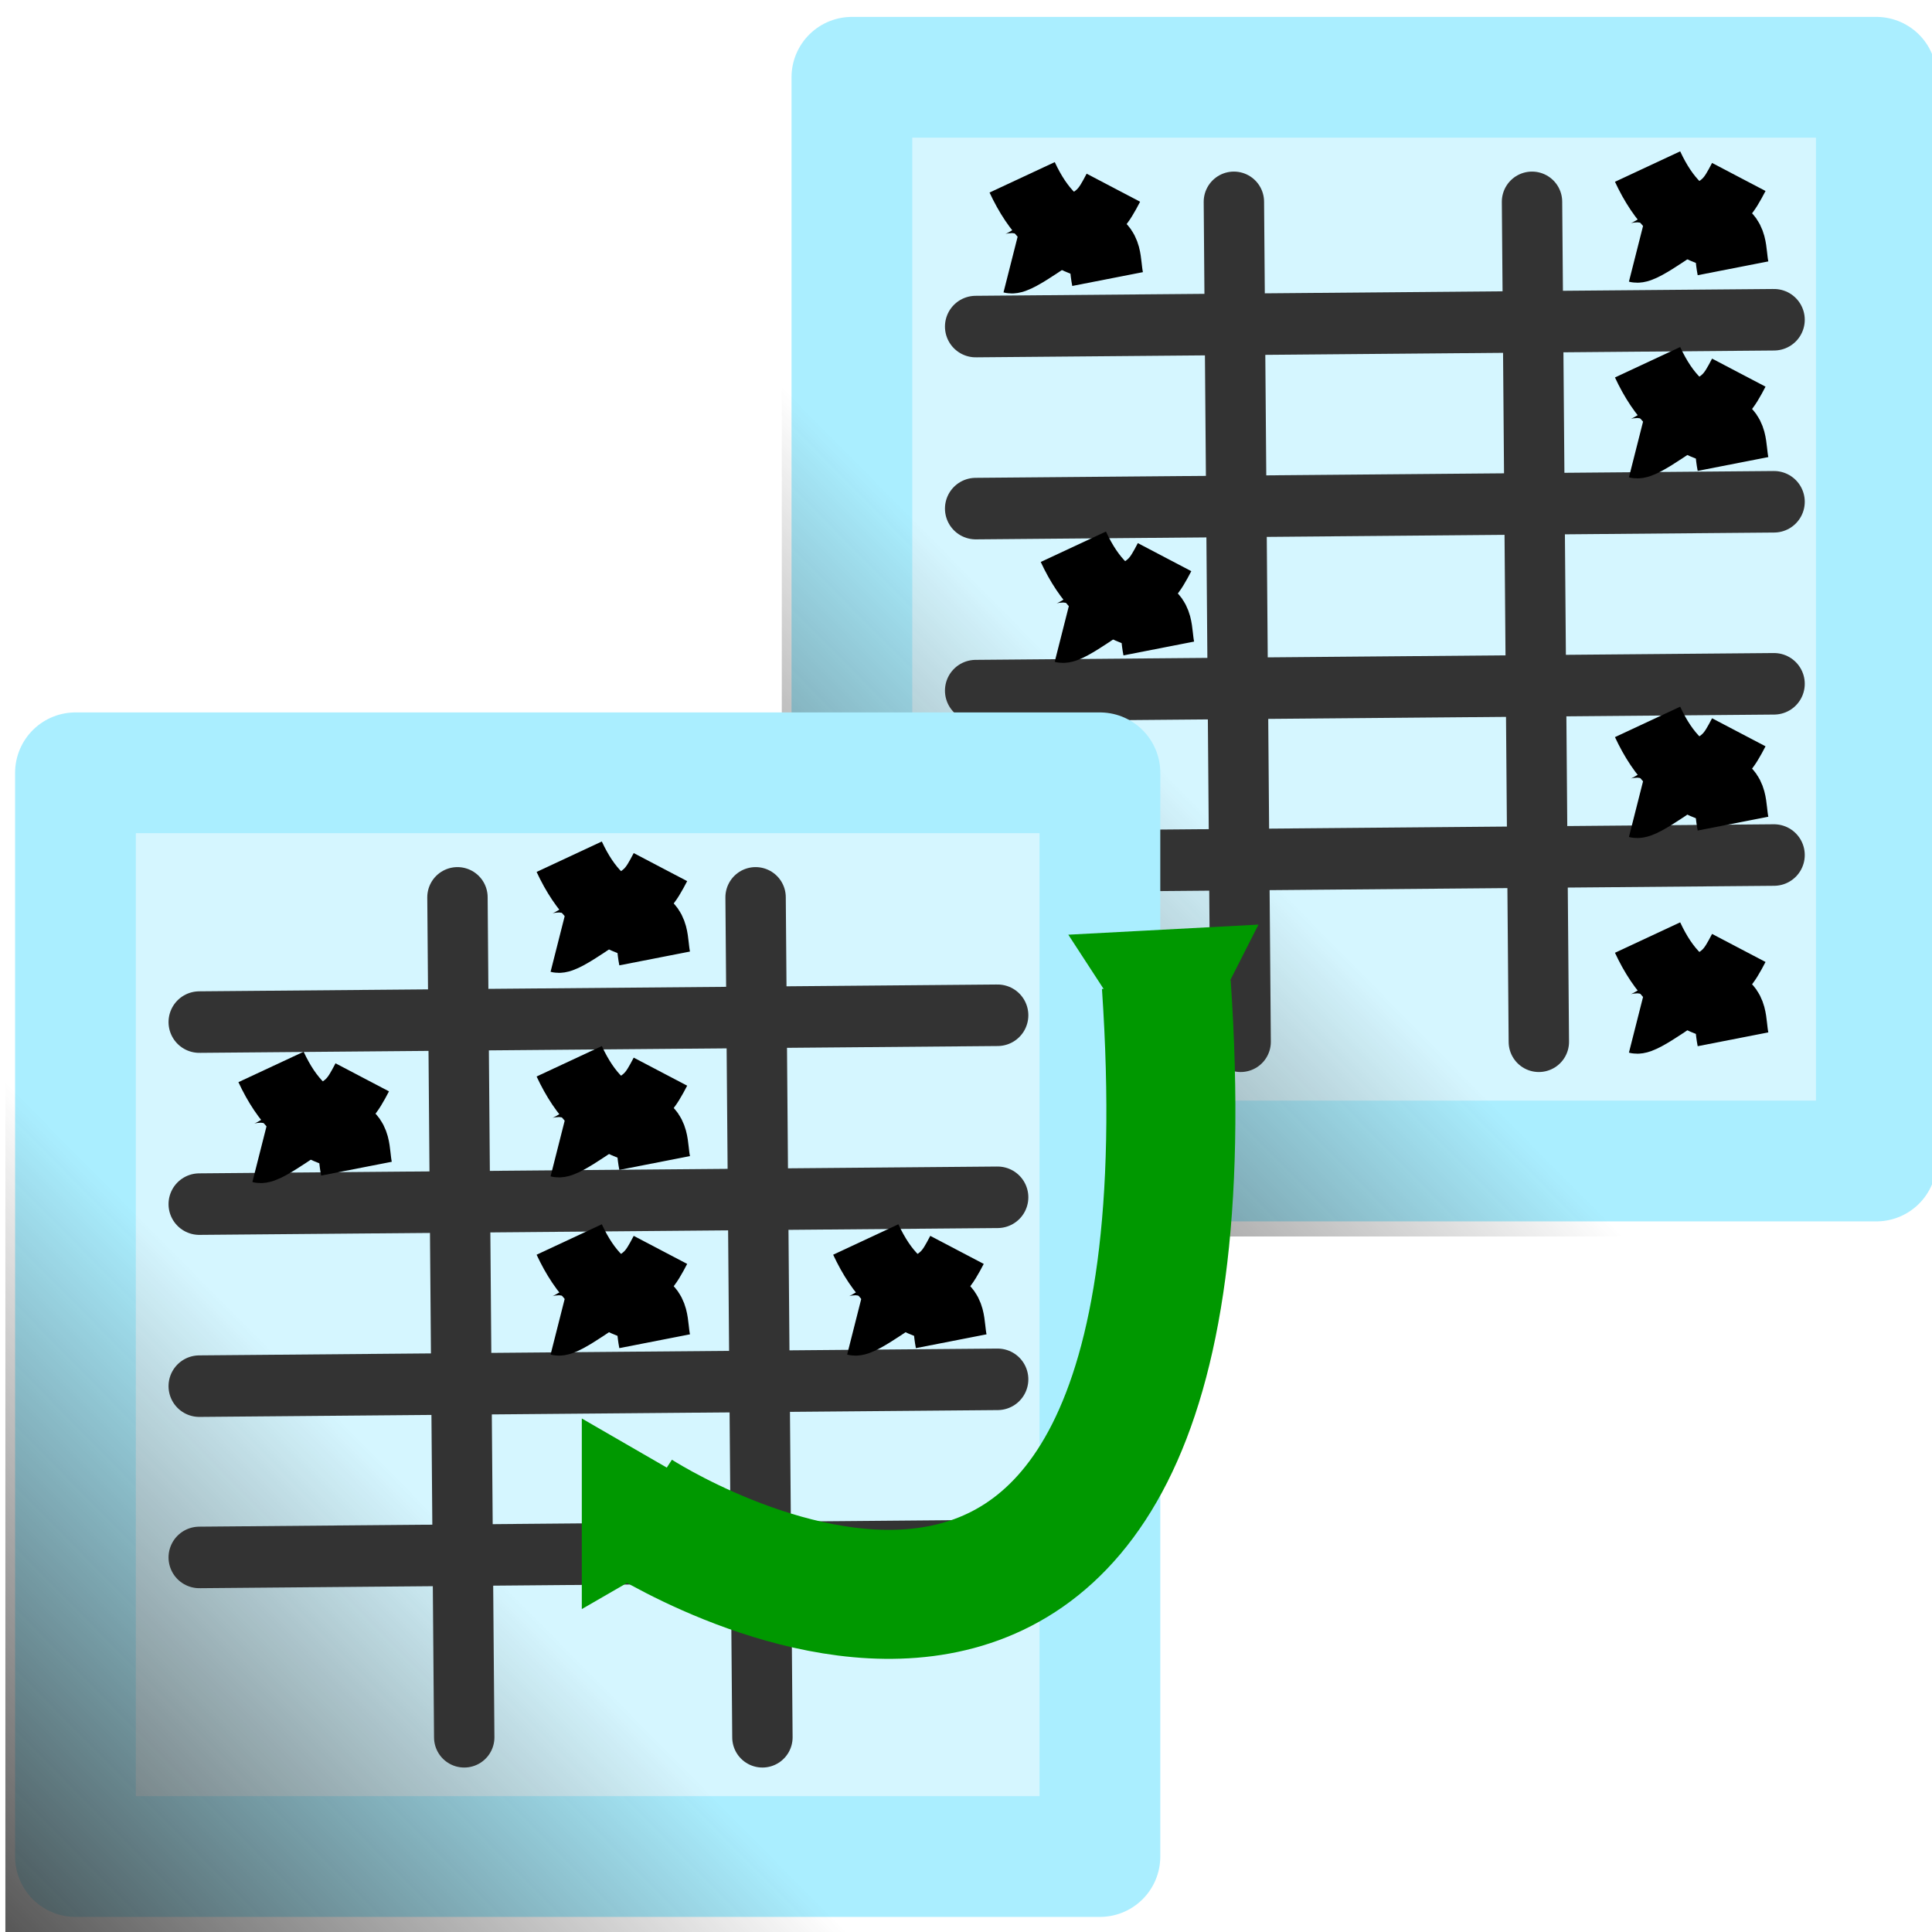 <?xml version="1.0" encoding="UTF-8" standalone="no"?>
<!-- Created with Inkscape (http://www.inkscape.org/) -->
<svg
   xmlns:dc="http://purl.org/dc/elements/1.1/"
   xmlns:cc="http://creativecommons.org/ns#"
   xmlns:rdf="http://www.w3.org/1999/02/22-rdf-syntax-ns#"
   xmlns:svg="http://www.w3.org/2000/svg"
   xmlns="http://www.w3.org/2000/svg"
   xmlns:xlink="http://www.w3.org/1999/xlink"
   xmlns:sodipodi="http://sodipodi.sourceforge.net/DTD/sodipodi-0.dtd"
   xmlns:inkscape="http://www.inkscape.org/namespaces/inkscape"
   width="32px"
   height="32px"
   id="svg3935"
   sodipodi:version="0.32"
   inkscape:version="0.46"
   sodipodi:docname="inverse-context.svg"
   inkscape:output_extension="org.inkscape.output.svg.inkscape"
   inkscape:export-filename="/home/immanuel/git/conexp/src/images/inverse-context.png"
   inkscape:export-xdpi="90"
   inkscape:export-ydpi="90">
  <sodipodi:namedview
     id="base"
     pagecolor="#ffffff"
     bordercolor="#666666"
     borderopacity="1.0"
     inkscape:pageopacity="0.0"
     inkscape:pageshadow="2"
     inkscape:zoom="11.197802"
     inkscape:cx="3.753217"
     inkscape:cy="12.42787"
     inkscape:current-layer="layer1"
     showgrid="true"
     inkscape:grid-bbox="true"
     inkscape:document-units="px"
     inkscape:window-width="1276"
     inkscape:window-height="891"
     inkscape:window-x="0"
     inkscape:window-y="101">
    <inkscape:grid
       type="xygrid"
       id="grid3978" />
  </sodipodi:namedview>
  <defs
     id="defs3937">
    <marker
       style="overflow:visible"
       id="TriangleInM"
       refX="0.0"
       refY="0.0"
       orient="auto"
       inkscape:stockid="TriangleInM">
      <path
         transform="scale(-0.4)"
         style="fill-rule:evenodd;stroke:#000000;stroke-width:1.0pt;marker-start:none"
         d="M 5.77,0.0 L -2.88,5.0 L -2.88,-5.0 L 5.77,0.0 z "
         id="path3972" />
    </marker>
    <marker
       inkscape:stockid="TriangleOutL"
       orient="auto"
       refY="0.0"
       refX="0.0"
       id="TriangleOutL"
       style="overflow:visible">
      <path
         id="path3978"
         d="M 5.77,0.0 L -2.88,5.0 L -2.88,-5.0 L 5.77,0.0 z "
         style="fill-rule:evenodd;stroke:#000000;stroke-width:1.0pt;marker-start:none"
         transform="scale(0.8)" />
    </marker>
    <marker
       inkscape:stockid="TriangleOutM"
       orient="auto"
       refY="0.0"
       refX="0.0"
       id="TriangleOutM"
       style="overflow:visible">
      <path
         id="path3981"
         d="M 5.77,0.0 L -2.88,5.0 L -2.88,-5.0 L 5.77,0.0 z "
         style="fill-rule:evenodd;stroke:#000000;stroke-width:1.0pt;marker-start:none"
         transform="scale(0.4)" />
    </marker>
    <marker
       inkscape:stockid="Arrow2Mend"
       orient="auto"
       refY="0.0"
       refX="0.0"
       id="Arrow2Mend"
       style="overflow:visible;">
      <path
         id="path3862"
         style="font-size:12.0;fill-rule:evenodd;stroke-width:0.625;stroke-linejoin:round;"
         d="M 8.719,4.034 L -2.207,0.016 L 8.719,-4.002 C 6.973,-1.63 6.983,1.616 8.719,4.034 z "
         transform="scale(0.6) rotate(180) translate(0,0)" />
    </marker>
    <marker
       inkscape:stockid="Arrow2Lend"
       orient="auto"
       refY="0.0"
       refX="0.0"
       id="Arrow2Lend"
       style="overflow:visible;">
      <path
         id="path3856"
         style="font-size:12.0;fill-rule:evenodd;stroke-width:0.625;stroke-linejoin:round;"
         d="M 8.719,4.034 L -2.207,0.016 L 8.719,-4.002 C 6.973,-1.63 6.983,1.616 8.719,4.034 z "
         transform="scale(1.1) rotate(180) translate(1,0)" />
    </marker>
    <linearGradient
       inkscape:collect="always"
       id="linearGradient3889">
      <stop
         style="stop-color:#333333;stop-opacity:1;"
         offset="0"
         id="stop3891" />
      <stop
         style="stop-color:#333333;stop-opacity:0;"
         offset="1"
         id="stop3893" />
    </linearGradient>
    <linearGradient
       inkscape:collect="always"
       xlink:href="#linearGradient3889"
       id="linearGradient3895"
       x1="-0.447"
       y1="24.231"
       x2="8.127"
       y2="15.747"
       gradientUnits="userSpaceOnUse" />
    <inkscape:perspective
       sodipodi:type="inkscape:persp3d"
       inkscape:vp_x="0 : 16 : 1"
       inkscape:vp_y="0 : 1000 : 0"
       inkscape:vp_z="32 : 16 : 1"
       inkscape:persp3d-origin="16 : 10.666667 : 1"
       id="perspective3943" />
    <linearGradient
       inkscape:collect="always"
       xlink:href="#linearGradient3889"
       id="linearGradient3981"
       gradientUnits="userSpaceOnUse"
       x1="-0.447"
       y1="24.231"
       x2="8.127"
       y2="15.747"
       gradientTransform="matrix(1.602,0,0,1.53,-1.324,-3.165)" />
    <marker
       inkscape:stockid="TriangleOutMc"
       orient="auto"
       refY="0.0"
       refX="0.0"
       id="TriangleOutMc"
       style="overflow:visible">
      <path
         id="path6747"
         d="M 5.77,0.0 L -2.88,5.0 L -2.88,-5.0 L 5.77,0.0 z "
         style="marker-start:none;stroke:#009800;stroke-width:1.0pt;fill:#009800;fill-rule:evenodd"
         transform="scale(0.4)" />
    </marker>
    <marker
       style="overflow:visible"
       id="TriangleInMT"
       refX="0.0"
       refY="0.0"
       orient="auto"
       inkscape:stockid="TriangleInMT">
      <path
         transform="scale(-0.4)"
         style="marker-start:none;stroke:#009800;stroke-width:1.0pt;fill:#009800;fill-rule:evenodd"
         d="M 5.77,0.0 L -2.88,5.0 L -2.88,-5.0 L 5.77,0.0 z "
         id="path7403" />
    </marker>
    <marker
       inkscape:stockid="TriangleOutMci"
       orient="auto"
       refY="0.0"
       refX="0.0"
       id="TriangleOutMci"
       style="overflow:visible">
      <path
         id="path7406"
         d="M 5.77,0.0 L -2.88,5.0 L -2.88,-5.0 L 5.77,0.0 z "
         style="fill-rule:evenodd;marker-start:none;stroke:#009800;stroke-width:1.0pt;fill:#009800"
         transform="scale(0.4)" />
    </marker>
    <linearGradient
       inkscape:collect="always"
       xlink:href="#linearGradient3889"
       id="linearGradient7570"
       gradientUnits="userSpaceOnUse"
       x1="-0.447"
       y1="24.231"
       x2="8.127"
       y2="15.747" />
  </defs>
  <g
     id="layer1"
     inkscape:label="Layer 1"
     inkscape:groupmode="layer">
    <g
       id="g7552"
       transform="translate(11.788,-2.322)">
      <rect
         y="3.602"
         x="2.322"
         height="17.95"
         width="16.968"
         id="rect7554"
         style="fill:#d5f6ff;fill-opacity:1;stroke:#aaeeff;stroke-width:2;stroke-linecap:round;stroke-linejoin:round;stroke-miterlimit:4;stroke-dasharray:none" />
      <path
         inkscape:export-ydpi="90"
         inkscape:export-xdpi="90"
         inkscape:export-filename="/home/immanuel/git/conexp/src/images/path3843.png"
         id="path7556"
         d="M 4.373,7.731 L 17.595,7.618"
         style="fill:#333333;fill-rule:evenodd;stroke:#333333;stroke-width:1.019;stroke-linecap:round;stroke-linejoin:miter;stroke-miterlimit:4;stroke-dasharray:none;stroke-opacity:1" />
      <path
         inkscape:export-ydpi="90"
         inkscape:export-xdpi="90"
         inkscape:export-filename="/home/immanuel/git/conexp/src/images/path3843.png"
         id="path7558"
         d="M 4.373,10.746 L 17.595,10.633"
         style="fill:#333333;fill-rule:evenodd;stroke:#333333;stroke-width:1.019;stroke-linecap:round;stroke-linejoin:miter;stroke-miterlimit:4;stroke-dasharray:none;stroke-opacity:1" />
      <path
         inkscape:export-ydpi="90"
         inkscape:export-xdpi="90"
         inkscape:export-filename="/home/immanuel/git/conexp/src/images/path3843.png"
         id="path7560"
         d="M 4.373,13.761 L 17.595,13.648"
         style="fill:#333333;fill-rule:evenodd;stroke:#333333;stroke-width:1.019;stroke-linecap:round;stroke-linejoin:miter;stroke-miterlimit:4;stroke-dasharray:none;stroke-opacity:1" />
      <path
         inkscape:export-ydpi="90"
         inkscape:export-xdpi="90"
         inkscape:export-filename="/home/immanuel/git/conexp/src/images/path3843.png"
         id="path7562"
         d="M 4.373,16.598 L 17.595,16.484"
         style="fill:#333333;fill-rule:evenodd;stroke:#333333;stroke-width:1.019;stroke-linecap:round;stroke-linejoin:miter;stroke-miterlimit:4;stroke-dasharray:none;stroke-opacity:1" />
      <path
         inkscape:export-ydpi="90"
         inkscape:export-xdpi="90"
         inkscape:export-filename="/home/immanuel/git/conexp/src/images/path3843.png"
         id="path7564"
         d="M 13.587,5.664 L 13.7,19.578"
         style="fill:#333333;fill-rule:evenodd;stroke:#333333;stroke-width:1;stroke-linecap:round;stroke-linejoin:miter;stroke-miterlimit:4;stroke-dasharray:none;stroke-opacity:1" />
      <path
         inkscape:export-ydpi="90"
         inkscape:export-xdpi="90"
         id="path7566"
         d="M 8.649,5.664 L 8.761,19.578"
         style="fill:#333333;fill-rule:evenodd;stroke:#333333;stroke-width:1;stroke-linecap:round;stroke-linejoin:miter;stroke-miterlimit:4;stroke-dasharray:none;stroke-opacity:1" />
      <rect
         inkscape:export-ydpi="90"
         inkscape:export-xdpi="90"
         ry="0"
         y="2.262"
         x="1.161"
         height="20.54"
         width="20.183"
         id="rect7568"
         style="fill:url(#linearGradient7570);fill-opacity:1;stroke:none;stroke-width:1;stroke-linecap:round;stroke-linejoin:round;stroke-miterlimit:4;stroke-dasharray:none" />
    </g>
    <g
       id="g3925"
       transform="translate(-1.072,9.198)">
      <rect
         y="3.602"
         x="2.322"
         height="17.95"
         width="16.968"
         id="rect7536"
         style="fill:#d5f6ff;fill-opacity:1;stroke:#aaeeff;stroke-width:2;stroke-linecap:round;stroke-linejoin:round;stroke-miterlimit:4;stroke-dasharray:none" />
      <path
         inkscape:export-ydpi="90"
         inkscape:export-xdpi="90"
         inkscape:export-filename="/home/immanuel/git/conexp/src/images/path3843.png"
         id="path7538"
         d="M 4.373,7.731 L 17.595,7.618"
         style="fill:#333333;fill-rule:evenodd;stroke:#333333;stroke-width:1.019;stroke-linecap:round;stroke-linejoin:miter;stroke-miterlimit:4;stroke-dasharray:none;stroke-opacity:1" />
      <path
         inkscape:export-ydpi="90"
         inkscape:export-xdpi="90"
         inkscape:export-filename="/home/immanuel/git/conexp/src/images/path3843.png"
         id="path7540"
         d="M 4.373,10.746 L 17.595,10.633"
         style="fill:#333333;fill-rule:evenodd;stroke:#333333;stroke-width:1.019;stroke-linecap:round;stroke-linejoin:miter;stroke-miterlimit:4;stroke-dasharray:none;stroke-opacity:1" />
      <path
         inkscape:export-ydpi="90"
         inkscape:export-xdpi="90"
         inkscape:export-filename="/home/immanuel/git/conexp/src/images/path3843.png"
         id="path7542"
         d="M 4.373,13.761 L 17.595,13.648"
         style="fill:#333333;fill-rule:evenodd;stroke:#333333;stroke-width:1.019;stroke-linecap:round;stroke-linejoin:miter;stroke-miterlimit:4;stroke-dasharray:none;stroke-opacity:1" />
      <path
         inkscape:export-ydpi="90"
         inkscape:export-xdpi="90"
         inkscape:export-filename="/home/immanuel/git/conexp/src/images/path3843.png"
         id="path7544"
         d="M 4.373,16.598 L 17.595,16.484"
         style="fill:#333333;fill-rule:evenodd;stroke:#333333;stroke-width:1.019;stroke-linecap:round;stroke-linejoin:miter;stroke-miterlimit:4;stroke-dasharray:none;stroke-opacity:1" />
      <path
         inkscape:export-ydpi="90"
         inkscape:export-xdpi="90"
         inkscape:export-filename="/home/immanuel/git/conexp/src/images/path3843.png"
         id="path7546"
         d="M 13.587,5.664 L 13.7,19.578"
         style="fill:#333333;fill-rule:evenodd;stroke:#333333;stroke-width:1;stroke-linecap:round;stroke-linejoin:miter;stroke-miterlimit:4;stroke-dasharray:none;stroke-opacity:1" />
      <path
         inkscape:export-ydpi="90"
         inkscape:export-xdpi="90"
         id="path7548"
         d="M 8.649,5.664 L 8.761,19.578"
         style="fill:#333333;fill-rule:evenodd;stroke:#333333;stroke-width:1;stroke-linecap:round;stroke-linejoin:miter;stroke-miterlimit:4;stroke-dasharray:none;stroke-opacity:1" />
      <rect
         inkscape:export-ydpi="90"
         inkscape:export-xdpi="90"
         ry="0"
         y="2.262"
         x="1.161"
         height="20.54"
         width="20.183"
         id="rect7550"
         style="fill:url(#linearGradient3895);fill-opacity:1;stroke:none;stroke-width:1;stroke-linecap:round;stroke-linejoin:round;stroke-miterlimit:4;stroke-dasharray:none" />
    </g>
    <g
       id="g7576"
       transform="translate(27.773,-10.984)">
      <path
         id="path7572"
         d="M -9.995,20.04 C -9.73,20.608 -9.391,20.954 -8.863,21.122 C -8.578,21.212 -8.639,21.423 -8.58,21.725"
         style="fill:none;fill-rule:evenodd;stroke:#000000;stroke-width:1.192px;stroke-linecap:butt;stroke-linejoin:miter;stroke-opacity:1" />
      <path
         id="path7574"
         d="M -10.181,21.462 C -10.043,21.497 -9.369,20.967 -9.109,20.837 C -8.724,20.645 -8.655,20.538 -8.484,20.212"
         style="fill:none;fill-rule:evenodd;stroke:#000000;stroke-width:1px;stroke-linecap:butt;stroke-linejoin:miter;stroke-opacity:1" />
    </g>
    <g
       id="g7634"
       transform="translate(19.423,0.49)">
      <path
         id="path7636"
         d="M -9.995,20.04 C -9.73,20.608 -9.391,20.954 -8.863,21.122 C -8.578,21.212 -8.639,21.423 -8.58,21.725"
         style="fill:none;fill-rule:evenodd;stroke:#000000;stroke-width:1.192px;stroke-linecap:butt;stroke-linejoin:miter;stroke-opacity:1" />
      <path
         id="path7638"
         d="M -10.181,21.462 C -10.043,21.497 -9.369,20.967 -9.109,20.837 C -8.724,20.645 -8.655,20.538 -8.484,20.212"
         style="fill:none;fill-rule:evenodd;stroke:#000000;stroke-width:1px;stroke-linecap:butt;stroke-linejoin:miter;stroke-opacity:1" />
    </g>
    <path
       style="fill:none;fill-rule:evenodd;stroke:#009800;stroke-width:2.137;stroke-linecap:butt;stroke-linejoin:miter;marker-start:url(#TriangleInMT);marker-end:url(#TriangleOutMci);stroke-miterlimit:4;stroke-dasharray:none;stroke-opacity:1"
       d="M 19.318,16.308 C 20.346,31.454 10.546,25.073 10.546,25.073"
       id="path3321"
       sodipodi:nodetypes="cc" />
    <g
       id="g7580"
       transform="translate(19.423,-5.85)">
      <path
         id="path7582"
         d="M -9.995,20.04 C -9.73,20.608 -9.391,20.954 -8.863,21.122 C -8.578,21.212 -8.639,21.423 -8.58,21.725"
         style="fill:none;fill-rule:evenodd;stroke:#000000;stroke-width:1.192px;stroke-linecap:butt;stroke-linejoin:miter;stroke-opacity:1" />
      <path
         id="path7584"
         d="M -10.181,21.462 C -10.043,21.497 -9.369,20.967 -9.109,20.837 C -8.724,20.645 -8.655,20.538 -8.484,20.212"
         style="fill:none;fill-rule:evenodd;stroke:#000000;stroke-width:1px;stroke-linecap:butt;stroke-linejoin:miter;stroke-opacity:1" />
    </g>
    <g
       id="g7586"
       transform="translate(26.925,-17.103)">
      <path
         id="path7588"
         d="M -9.995,20.04 C -9.73,20.608 -9.391,20.954 -8.863,21.122 C -8.578,21.212 -8.639,21.423 -8.58,21.725"
         style="fill:none;fill-rule:evenodd;stroke:#000000;stroke-width:1.192px;stroke-linecap:butt;stroke-linejoin:miter;stroke-opacity:1" />
      <path
         id="path7590"
         d="M -10.181,21.462 C -10.043,21.497 -9.369,20.967 -9.109,20.837 C -8.724,20.645 -8.655,20.538 -8.484,20.212"
         style="fill:none;fill-rule:evenodd;stroke:#000000;stroke-width:1px;stroke-linecap:butt;stroke-linejoin:miter;stroke-opacity:1" />
    </g>
    <g
       id="g7592"
       transform="translate(14.484,-2.368)">
      <path
         id="path7594"
         d="M -9.995,20.04 C -9.73,20.608 -9.391,20.954 -8.863,21.122 C -8.578,21.212 -8.639,21.423 -8.58,21.725"
         style="fill:none;fill-rule:evenodd;stroke:#000000;stroke-width:1.192px;stroke-linecap:butt;stroke-linejoin:miter;stroke-opacity:1" />
      <path
         id="path7596"
         d="M -10.181,21.462 C -10.043,21.497 -9.369,20.967 -9.109,20.837 C -8.724,20.645 -8.655,20.538 -8.484,20.212"
         style="fill:none;fill-rule:evenodd;stroke:#000000;stroke-width:1px;stroke-linecap:butt;stroke-linejoin:miter;stroke-opacity:1" />
    </g>
    <g
       id="g7598"
       transform="translate(37.284,-4.511)">
      <path
         id="path7600"
         d="M -9.995,20.04 C -9.73,20.608 -9.391,20.954 -8.863,21.122 C -8.578,21.212 -8.639,21.423 -8.58,21.725"
         style="fill:none;fill-rule:evenodd;stroke:#000000;stroke-width:1.192px;stroke-linecap:butt;stroke-linejoin:miter;stroke-opacity:1" />
      <path
         id="path7602"
         d="M -10.181,21.462 C -10.043,21.497 -9.369,20.967 -9.109,20.837 C -8.724,20.645 -8.655,20.538 -8.484,20.212"
         style="fill:none;fill-rule:evenodd;stroke:#000000;stroke-width:1px;stroke-linecap:butt;stroke-linejoin:miter;stroke-opacity:1" />
    </g>
    <g
       id="g7604"
       transform="translate(37.284,-8.083)">
      <path
         id="path7606"
         d="M -9.995,20.04 C -9.73,20.608 -9.391,20.954 -8.863,21.122 C -8.578,21.212 -8.639,21.423 -8.58,21.725"
         style="fill:none;fill-rule:evenodd;stroke:#000000;stroke-width:1.192px;stroke-linecap:butt;stroke-linejoin:miter;stroke-opacity:1" />
      <path
         id="path7608"
         d="M -10.181,21.462 C -10.043,21.497 -9.369,20.967 -9.109,20.837 C -8.724,20.645 -8.655,20.538 -8.484,20.212"
         style="fill:none;fill-rule:evenodd;stroke:#000000;stroke-width:1px;stroke-linecap:butt;stroke-linejoin:miter;stroke-opacity:1" />
    </g>
    <g
       id="g7610"
       transform="translate(37.284,-17.281)">
      <path
         id="path7612"
         d="M -9.995,20.04 C -9.73,20.608 -9.391,20.954 -8.863,21.122 C -8.578,21.212 -8.639,21.423 -8.58,21.725"
         style="fill:none;fill-rule:evenodd;stroke:#000000;stroke-width:1.192px;stroke-linecap:butt;stroke-linejoin:miter;stroke-opacity:1" />
      <path
         id="path7614"
         d="M -10.181,21.462 C -10.043,21.497 -9.369,20.967 -9.109,20.837 C -8.724,20.645 -8.655,20.538 -8.484,20.212"
         style="fill:none;fill-rule:evenodd;stroke:#000000;stroke-width:1px;stroke-linecap:butt;stroke-linejoin:miter;stroke-opacity:1" />
    </g>
    <g
       id="g7616"
       transform="translate(24.335,0.49)">
      <path
         id="path7618"
         d="M -9.995,20.04 C -9.73,20.608 -9.391,20.954 -8.863,21.122 C -8.578,21.212 -8.639,21.423 -8.58,21.725"
         style="fill:none;fill-rule:evenodd;stroke:#000000;stroke-width:1.192px;stroke-linecap:butt;stroke-linejoin:miter;stroke-opacity:1" />
      <path
         id="path7620"
         d="M -10.181,21.462 C -10.043,21.497 -9.369,20.967 -9.109,20.837 C -8.724,20.645 -8.655,20.538 -8.484,20.212"
         style="fill:none;fill-rule:evenodd;stroke:#000000;stroke-width:1px;stroke-linecap:butt;stroke-linejoin:miter;stroke-opacity:1" />
    </g>
    <g
       id="g7622"
       transform="translate(37.284,-14.04)">
      <path
         id="path7624"
         d="M -9.995,20.04 C -9.73,20.608 -9.391,20.954 -8.863,21.122 C -8.578,21.212 -8.639,21.423 -8.58,21.725"
         style="fill:none;fill-rule:evenodd;stroke:#000000;stroke-width:1.192px;stroke-linecap:butt;stroke-linejoin:miter;stroke-opacity:1" />
      <path
         id="path7626"
         d="M -10.181,21.462 C -10.043,21.497 -9.369,20.967 -9.109,20.837 C -8.724,20.645 -8.655,20.538 -8.484,20.212"
         style="fill:none;fill-rule:evenodd;stroke:#000000;stroke-width:1px;stroke-linecap:butt;stroke-linejoin:miter;stroke-opacity:1" />
    </g>
    <g
       id="g7628"
       transform="translate(19.423,-2.462)">
      <path
         id="path7630"
         d="M -9.995,20.04 C -9.73,20.608 -9.391,20.954 -8.863,21.122 C -8.578,21.212 -8.639,21.423 -8.58,21.725"
         style="fill:none;fill-rule:evenodd;stroke:#000000;stroke-width:1.192px;stroke-linecap:butt;stroke-linejoin:miter;stroke-opacity:1" />
      <path
         id="path7632"
         d="M -10.181,21.462 C -10.043,21.497 -9.369,20.967 -9.109,20.837 C -8.724,20.645 -8.655,20.538 -8.484,20.212"
         style="fill:none;fill-rule:evenodd;stroke:#000000;stroke-width:1px;stroke-linecap:butt;stroke-linejoin:miter;stroke-opacity:1" />
    </g>
  </g>
</svg>
